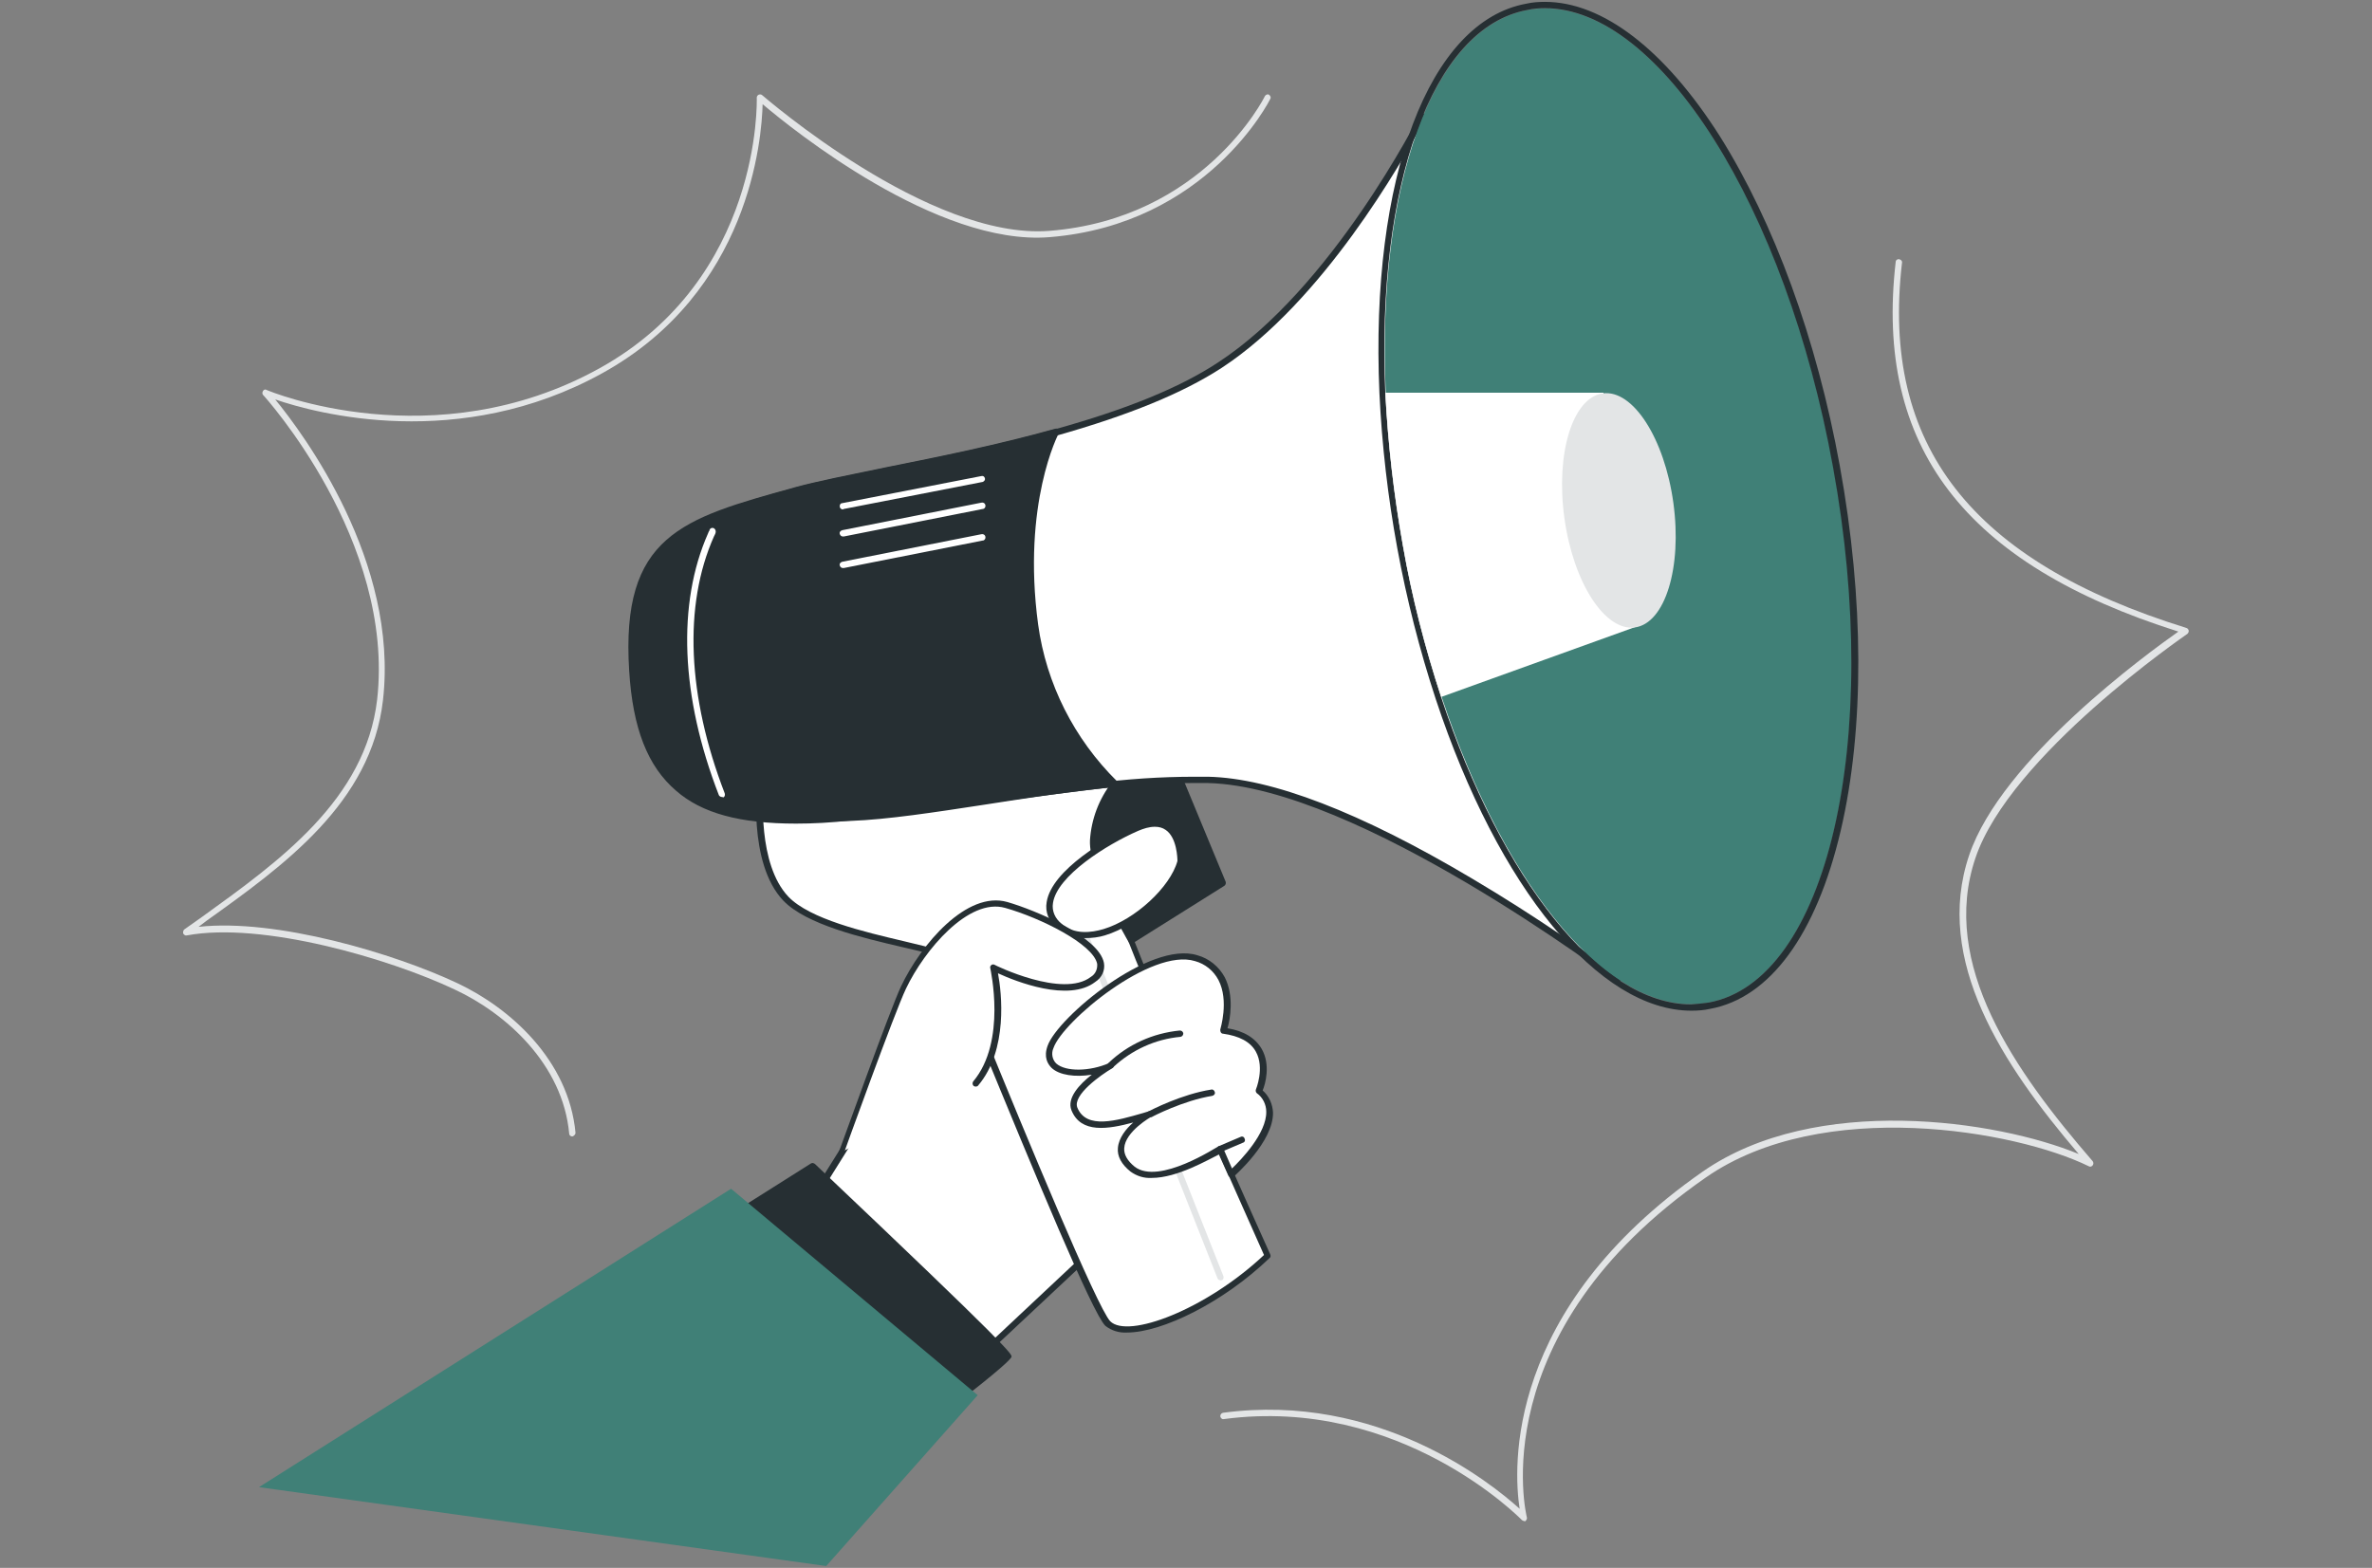 <svg width="484" height="320" viewBox="0 0 484 320" fill="none" xmlns="http://www.w3.org/2000/svg">
<rect x="0" y="0" width="484" height="320" fill="#808080" stroke="none"/>
<g clip-path="url(#clip0_149_1445)">
<path d="M174.564 230.656L158.464 256.416L194.804 281.532L232.8 245.928C232.8 245.928 212.744 193.672 207.132 189.9C201.52 186.128 174.564 230.656 174.564 230.656Z" fill="white"/>
<path d="M194.804 282.268C194.712 282.268 194.528 282.268 194.436 282.176L158.096 257.06C157.82 256.876 157.728 256.508 157.912 256.14L174.012 230.38C175.024 228.724 197.932 191.004 205.66 189.256C206.304 189.072 206.856 189.164 207.408 189.532C213.204 193.396 232.524 243.72 233.352 245.836C233.444 246.112 233.352 246.388 233.168 246.572L195.172 282.176C195.172 282.176 194.988 282.268 194.804 282.268ZM159.384 256.324L194.804 280.796L232.064 245.836C226.36 231.116 211.18 193.488 206.764 190.544C206.488 190.36 206.212 190.36 206.028 190.452C200.048 191.832 181.74 220.168 175.208 231.024L159.384 256.324Z" fill="#262F33"/>
<path d="M155.336 158.804C155.336 158.804 153.128 175.824 160.396 183.46C167.664 191.096 192.32 193.212 193.792 195.788C195.264 198.364 222.128 266.168 226.084 270.124C230.04 274.08 246.416 267.916 258.744 256.324C258.744 256.324 230.592 193.58 229.672 188.152C228.752 182.724 237.768 159.54 237.768 148.96L155.336 158.804Z" fill="white"/>
<path d="M229.948 271.964C228.384 272.056 226.82 271.596 225.532 270.584C222.864 267.916 211.364 240.132 199.772 211.888C196.276 203.424 193.516 196.8 193.148 196.064C192.78 195.328 188.18 194.224 184.132 193.304C175.852 191.372 164.536 188.704 159.844 183.828C152.484 176.1 154.508 159.356 154.6 158.62C154.6 158.344 154.876 158.068 155.152 158.068L237.492 148.316C237.86 148.316 238.136 148.5 238.228 148.868C238.228 148.868 238.228 148.868 238.228 148.96C238.228 154.48 235.744 163.496 233.536 171.5C231.512 178.768 229.672 185.576 230.132 188.06C231.052 193.396 258.928 255.496 259.204 256.048C259.296 256.324 259.296 256.6 259.02 256.784C249.636 265.8 237.124 271.964 229.948 271.964ZM155.888 159.356C155.612 162.208 154.6 176.376 160.856 183C165.272 187.6 176.312 190.176 184.5 192.108C190.664 193.58 193.7 194.316 194.344 195.42C194.804 196.156 196.92 201.4 201.06 211.428C208.972 230.84 223.876 266.904 226.544 269.664C230.132 273.252 245.956 267.364 257.916 256.14C255.248 250.16 229.948 193.488 228.936 188.244C228.384 185.484 230.224 178.86 232.34 171.132C234.364 163.588 236.756 155.124 236.94 149.696L155.888 159.356Z" fill="#262F33"/>
<path d="M248.992 261.292C248.716 261.292 248.532 261.108 248.44 260.924L218.816 185.944C218.724 185.576 218.816 185.208 219.184 185.116C219.552 185.024 219.92 185.116 220.012 185.484L249.636 260.464C249.728 260.832 249.636 261.2 249.268 261.292C249.084 261.292 249.084 261.384 248.992 261.292Z" fill="#E3E5E6"/>
<path d="M227.464 160C224.888 163.312 223.324 167.268 223.048 171.5C222.772 178.032 230.868 191.924 230.868 191.924L249.636 180.148L240.528 158.16L227.464 160Z" fill="#262F33"/>
<path d="M230.868 192.568H230.684C230.5 192.568 230.408 192.384 230.316 192.292C229.948 191.74 222.128 178.124 222.404 171.5C222.68 167.176 224.244 163.036 226.912 159.632C227.004 159.54 227.188 159.448 227.28 159.448L240.252 157.608C240.528 157.608 240.804 157.7 240.988 157.976L250.096 179.964C250.188 180.24 250.096 180.608 249.82 180.792L231.052 192.568C231.144 192.568 230.96 192.568 230.868 192.568ZM227.832 160.644C225.44 163.772 223.968 167.636 223.692 171.5C223.508 177.02 229.58 188.336 231.052 191.004L248.808 179.872L240.068 158.804L227.832 160.644Z" fill="#262F33"/>
<path d="M251.2 239.488C251.2 239.488 264.172 228.356 256.904 222.468C256.904 222.468 261.596 211.704 249.636 210.14C249.636 210.14 253.5 198.272 244.116 195.42C234.732 192.568 216.24 207.932 214.308 213.544C212.376 219.156 220.564 220.076 226.636 217.408C226.636 217.408 217.804 222.56 219.368 226.24C221.576 231.668 229.028 229 234.824 227.344C234.824 227.344 224.244 233.14 231.236 238.568C236.572 242.708 249.084 234.428 249.084 234.428L251.2 239.488Z" fill="white"/>
<path d="M235.008 240.408C233.444 240.5 231.972 240.04 230.684 239.12C228.844 237.648 227.924 235.992 228.108 234.244C228.292 232.22 229.764 230.38 231.236 229.092C226.084 230.472 220.564 231.392 218.632 226.608C217.62 224.124 220.288 221.272 222.772 219.34C219.368 219.892 216.148 219.432 214.584 217.96C213.756 217.132 212.928 215.752 213.756 213.452C215.78 207.656 234.64 191.924 244.3 194.96C246.692 195.604 248.716 197.26 249.912 199.468C251.844 203.24 251.016 208.024 250.464 209.864C253.868 210.416 256.168 211.888 257.456 214.096C259.296 217.316 258.192 221.272 257.64 222.56C258.928 223.664 259.664 225.32 259.756 227.068C259.848 233.048 251.936 239.948 251.66 240.224C251.476 240.316 251.292 240.408 251.108 240.316C250.924 240.224 250.74 240.132 250.648 239.948L248.716 235.624C246.6 236.636 240.252 240.408 235.008 240.408ZM234.732 226.7C235.1 226.7 235.376 226.976 235.376 227.344C235.376 227.62 235.284 227.804 235.008 227.896C234.916 227.896 229.58 230.932 229.396 234.336C229.304 235.624 230.04 236.912 231.512 238.108C236.48 241.972 248.44 233.968 248.624 233.968C248.808 233.876 248.992 233.876 249.176 233.876C249.36 233.968 249.544 234.06 249.544 234.244L251.384 238.476C253.224 236.728 258.468 231.3 258.376 226.884C258.376 225.412 257.64 223.94 256.444 223.112C256.26 222.928 256.168 222.652 256.26 222.376C256.26 222.376 258.1 217.96 256.26 214.648C255.156 212.624 252.856 211.428 249.544 210.968C249.176 210.968 248.992 210.6 248.992 210.232V210.14C248.992 210.048 250.832 204.252 248.624 200.02C247.612 198.088 245.864 196.708 243.84 196.156C234.916 193.396 216.792 208.484 214.952 213.912C214.492 214.924 214.676 216.212 215.504 217.04C217.436 218.788 222.404 218.696 226.36 216.948C226.636 216.764 227.004 216.948 227.188 217.224C227.372 217.5 227.28 217.868 226.912 218.052C224.704 219.34 218.816 223.48 219.828 226.056C221.668 230.564 227.832 228.724 233.26 227.16L234.456 226.792L234.732 226.7Z" fill="#262F33"/>
<path d="M240.896 175.732C240.896 175.732 241.264 164.876 232.064 168.924C222.864 172.972 208.972 182.54 216.24 188.888C223.508 195.236 238.688 184.012 240.896 175.732Z" fill="white"/>
<path d="M221.392 191.464C219.276 191.556 217.344 190.82 215.688 189.44C214.032 188.152 213.204 186.128 213.572 184.104C214.584 177.572 225.9 170.948 231.696 168.372C234.456 167.176 236.756 167.084 238.504 168.28C241.632 170.396 241.448 175.548 241.448 175.824C241.448 175.916 241.448 175.916 241.448 176.008C239.884 181.804 232.432 188.796 225.44 190.912C224.244 191.28 222.864 191.464 221.392 191.464ZM235.652 168.74C234.456 168.74 233.352 169.108 232.248 169.568C225.716 172.42 215.688 178.768 214.86 184.288C214.584 185.944 215.32 187.508 216.608 188.52C219.184 190.82 222.68 190.36 225.164 189.624C231.604 187.692 238.78 181.068 240.252 175.732C240.252 175.18 240.16 170.948 237.86 169.384C237.216 168.924 236.48 168.74 235.652 168.74Z" fill="#262F33"/>
<path d="M171.804 235.072C171.804 235.072 182.108 206.46 184.408 201.584C188.272 193.396 197.472 182.448 205.384 184.748C213.296 187.048 229.856 194.684 223.14 199.928C216.976 204.712 202.808 197.536 202.808 197.536C202.808 197.536 206.396 212.716 199.22 221.18" fill="white"/>
<path d="M171.804 235.716C171.712 235.716 171.62 235.716 171.62 235.716C171.252 235.624 171.16 235.256 171.252 234.888C171.712 233.692 181.556 206.184 183.856 201.308C187.904 192.752 197.288 181.712 205.568 184.104C211.272 185.76 224.244 191.188 225.256 196.524C225.532 198.088 224.796 199.56 223.508 200.388C218.08 204.62 207.224 200.296 203.636 198.64C204.372 202.504 205.752 214.28 199.588 221.548C199.404 221.824 198.944 221.824 198.668 221.64C198.392 221.364 198.392 220.996 198.576 220.72C205.476 212.532 202.072 197.812 202.072 197.628C201.98 197.352 202.072 197.168 202.256 196.984C202.44 196.8 202.716 196.8 202.9 196.892C202.992 196.984 216.884 203.792 222.588 199.376C223.508 198.824 223.968 197.812 223.876 196.708C223.048 192.66 212.284 187.324 205.108 185.3C197.656 183.184 188.64 193.856 184.868 201.768C182.568 206.552 172.356 234.888 172.264 235.164C172.264 235.532 172.08 235.716 171.804 235.716Z" fill="#262F33"/>
<path d="M330.136 199.836C330.136 199.836 277.604 159.908 246.508 159.172C238.688 159.08 230.776 159.54 223.048 160.46C204.74 162.576 186.248 166.348 173.46 166.9C148.068 167.82 129.116 159.724 129.024 133.228C129.024 110.596 139.696 106.364 162.328 100.2C173.552 97.072 195.08 93.944 215.504 88.24C227.924 84.744 239.976 80.42 248.9 74.532C272.636 59.076 290.3 23.748 290.3 23.748L330.136 199.836Z" fill="white"/>
<path d="M330.136 200.48C329.952 200.48 329.86 200.48 329.768 200.388C329.216 200.02 276.96 160.552 246.508 159.816C238.688 159.724 230.868 160.184 223.14 161.104C215.596 161.932 208.052 163.128 200.876 164.232C190.664 165.796 181.096 167.268 173.552 167.544C156.992 168.188 144.848 164.876 137.396 157.7C131.416 151.996 128.472 143.808 128.38 133.228C128.38 109.952 139.972 105.628 162.144 99.556C166.836 98.268 173.46 96.98 181.004 95.416C191.584 93.3 203.452 90.908 215.32 87.596C229.856 83.548 240.712 79.132 248.532 73.98C271.808 58.8 289.472 23.84 289.656 23.472C289.748 23.196 290.024 23.104 290.3 23.104C290.576 23.104 290.76 23.38 290.852 23.564L330.688 199.56C330.78 199.836 330.688 200.112 330.412 200.296C330.412 200.48 330.228 200.48 330.136 200.48ZM243.748 158.528C244.668 158.528 245.68 158.528 246.508 158.528C259.48 158.804 277.604 165.796 300.236 179.228C313.944 187.324 325.26 195.42 329.032 198.272L290.024 25.68C286.252 32.672 269.968 61.56 249.268 75.084C241.356 80.236 230.316 84.744 215.688 88.884C203.82 92.196 191.86 94.588 181.28 96.704C173.736 98.176 167.204 99.556 162.512 100.844C140.34 106.916 129.668 110.872 129.668 133.32C129.668 143.532 132.612 151.444 138.224 156.872C145.4 163.772 157.268 166.992 173.368 166.348C180.82 166.072 190.48 164.6 200.6 163.036C207.868 161.932 215.412 160.828 222.956 159.908C229.856 158.988 236.848 158.528 243.748 158.528Z" fill="#262F33"/>
<path d="M227.464 160C209.064 162.116 186.248 165.704 173.46 166.9C144.296 169.568 130.772 163.312 129.024 136.908C127.276 109.676 139.696 106.364 162.328 100.2C173.552 97.072 195.08 93.944 215.504 88.24C215.504 88.24 207.868 102.5 211.18 127.616C212.836 139.852 218.632 151.26 227.464 160Z" fill="#262F33"/>
<path d="M162.42 168.096C151.012 168.096 143.192 165.98 137.948 161.38C132.152 156.412 129.116 148.684 128.38 136.908C126.632 109.308 139.144 105.812 161.868 99.556L162.144 99.464C166.836 98.176 173.46 96.888 181.004 95.324C191.584 93.208 203.452 90.816 215.32 87.504C215.596 87.412 215.872 87.504 215.964 87.688C216.148 87.872 216.148 88.148 216.056 88.424C215.964 88.516 208.512 102.776 211.824 127.432C213.48 139.576 219.184 150.8 227.924 159.448C228.2 159.724 228.2 160.092 228.016 160.368C227.924 160.46 227.74 160.552 227.648 160.552C219.184 161.564 209.8 162.76 200.784 164.048C190.388 165.52 180.452 166.808 173.644 167.452C169.504 167.912 165.824 168.096 162.42 168.096ZM214.308 89.252C202.9 92.38 191.492 94.68 181.28 96.704C173.736 98.176 167.204 99.556 162.512 100.844L162.236 100.936C140.156 107.008 127.92 110.412 129.668 136.908C130.404 148.316 133.348 155.768 138.776 160.46C145.308 166.072 155.98 167.912 173.368 166.256C180.176 165.612 190.02 164.324 200.508 162.852C209.064 161.656 217.896 160.46 225.992 159.54C217.62 150.8 212.192 139.668 210.536 127.708C207.776 106.916 212.56 93.3 214.308 89.252Z" fill="#262F33"/>
<path d="M348.628 204.62C329.124 208.208 307.228 181.804 294.164 142.244C290.852 132.124 288.184 121.82 286.344 111.332C284.504 101.028 283.308 90.632 282.756 80.144C280.916 38.192 292.14 5.624 311.736 2.036C335.932 -2.38 363.9 39.388 374.112 95.324C384.324 151.26 372.824 200.204 348.628 204.62Z" fill="#408077"/>
<path d="M315.232 1.668C338.6 1.668 364.36 42.056 374.02 95.324C384.232 151.26 372.824 200.204 348.628 204.62C347.432 204.804 346.236 204.896 345.04 204.988C326.456 204.988 306.4 179.504 294.072 142.336C290.76 132.216 288.092 121.912 286.252 111.332C284.412 101.028 283.216 90.632 282.664 80.144C280.824 38.192 292.048 5.624 311.644 2.036C312.84 1.76 314.036 1.668 315.232 1.668ZM315.232 0.38C313.944 0.38 312.656 0.472 311.46 0.748C291.588 4.336 279.536 36.26 281.468 80.236C282.48 101.488 286.344 122.556 292.968 142.704C305.756 181.344 326.272 206.276 345.132 206.276C346.42 206.276 347.708 206.184 348.904 205.908C361.14 203.7 370.616 190.728 375.584 169.568C380.46 148.776 380.368 122.28 375.4 95.048C370.708 69.196 361.968 45.368 350.928 27.796C339.704 10.132 327.008 0.38 315.232 0.38Z" fill="#262F33"/>
<path d="M333.632 127.984L294.072 142.244C290.76 132.124 288.092 121.82 286.252 111.332C284.412 101.028 283.216 90.632 282.664 80.144H327.192L333.632 127.984Z" fill="white"/>
<path d="M333.61 128.052C339.751 127.208 343.26 115.832 341.447 102.643C339.633 89.455 333.185 79.448 327.044 80.292C320.903 81.137 317.394 92.512 319.207 105.701C321.02 118.889 327.469 128.896 333.61 128.052Z" fill="#E3E5E6"/>
<path d="M234.732 227.988C234.456 227.988 234.272 227.896 234.18 227.62C233.996 227.344 234.088 226.884 234.456 226.792C234.732 226.608 241.172 223.296 247.152 222.376C247.52 222.284 247.796 222.56 247.888 222.928C247.98 223.296 247.704 223.572 247.336 223.664C241.54 224.584 235.1 227.896 235.008 227.988C235.008 227.988 234.824 227.988 234.732 227.988Z" fill="#262F33"/>
<path d="M226.636 218.052C226.452 218.052 226.36 217.96 226.176 217.868C225.9 217.592 225.9 217.224 226.176 216.948C230.132 213.176 235.192 210.876 240.712 210.324C241.08 210.324 241.356 210.508 241.448 210.876C241.448 211.244 241.264 211.52 240.896 211.612C235.744 212.072 230.96 214.28 227.188 217.776C227.004 217.96 226.82 218.052 226.636 218.052Z" fill="#262F33"/>
<path d="M248.992 235.072C248.716 235.072 248.532 234.888 248.44 234.704C248.256 234.336 248.44 233.968 248.808 233.876L253.132 232.036C253.5 231.852 253.868 232.036 253.96 232.404C254.144 232.772 253.96 233.14 253.592 233.232L249.268 235.072C249.176 235.072 249.084 235.072 248.992 235.072Z" fill="#262F33"/>
<path d="M197.104 284.108C197.104 284.108 205.568 277.484 205.752 276.748C205.936 276.012 165.824 238.016 165.824 238.016L143.1 252.368L197.104 284.108Z" fill="#262F33"/>
<path d="M197.104 284.752C197.012 284.752 196.92 284.752 196.736 284.66L142.732 252.92C142.456 252.736 142.364 252.368 142.548 252C142.64 251.908 142.64 251.816 142.732 251.816L165.456 237.464C165.732 237.28 166.008 237.372 166.284 237.556C206.672 275.828 206.488 276.38 206.396 276.932C206.304 277.116 206.12 277.852 197.564 284.568C197.38 284.66 197.288 284.752 197.104 284.752ZM144.296 252.368L197.012 283.28C200.416 280.612 203.912 277.668 204.924 276.748C202.348 273.804 180.636 252.92 165.732 238.844L144.296 252.368Z" fill="#262F33"/>
<path d="M199.496 284.752L149.172 242.616L52.848 303.52L168.584 319.62L199.496 284.752Z" fill="#408077"/>
<path d="M147.332 162.668C147.056 162.668 146.78 162.484 146.688 162.3C138.868 142.152 138.132 123.2 144.48 108.848C144.572 108.572 144.664 108.388 144.756 108.296C144.756 108.02 145.032 107.744 145.308 107.744C145.308 107.744 145.308 107.744 145.4 107.744C145.768 107.744 146.044 108.112 146.044 108.48C146.044 108.848 145.86 109.124 145.676 109.492C139.42 123.568 140.248 142.152 147.884 161.932C147.976 162.3 147.884 162.668 147.516 162.76C147.516 162.668 147.424 162.668 147.332 162.668Z" fill="white"/>
<path d="M171.988 103.972C171.62 103.972 171.344 103.696 171.344 103.328C171.344 102.96 171.528 102.684 171.896 102.684L200.232 97.164C200.6 97.072 200.876 97.256 200.968 97.624C201.06 97.992 200.784 98.268 200.508 98.36L172.172 103.88L171.988 103.972Z" fill="white"/>
<path d="M171.988 109.492C171.712 109.492 171.436 109.308 171.344 108.94C171.252 108.572 171.528 108.296 171.896 108.204L200.232 102.592C200.6 102.5 200.968 102.684 201.06 103.052C201.152 103.42 200.968 103.788 200.6 103.88H200.508L172.172 109.492H171.988Z" fill="white"/>
<path d="M171.988 115.932C171.712 115.932 171.436 115.748 171.344 115.38C171.252 115.012 171.528 114.736 171.896 114.644L200.232 109.032C200.6 108.94 200.968 109.124 201.06 109.492C201.152 109.86 200.968 110.228 200.6 110.32H200.508L172.172 115.932H171.988Z" fill="white"/>
<path d="M116.788 231.944C116.42 231.944 116.144 231.668 116.144 231.392C114.856 217.224 103.264 206.828 92.776 201.952C79.344 195.604 53.492 188.06 38.128 190.912C37.852 191.004 37.576 190.82 37.392 190.544C37.3 190.268 37.392 189.9 37.576 189.716L41.348 187.048C56.896 175.824 74.56 163.22 76.952 142.796C80.632 110.32 53.952 80.88 53.676 80.604C53.492 80.42 53.492 80.052 53.676 79.776C53.86 79.5 54.136 79.408 54.412 79.592C54.78 79.776 88.544 93.852 122.308 75.176C155.52 56.776 154.416 20.344 154.416 19.976C154.416 19.7 154.508 19.516 154.784 19.332C155.06 19.24 155.336 19.24 155.52 19.424C155.888 19.7 189.56 49.048 214.124 47.116C245.588 44.632 258.008 19.884 258.1 19.608C258.284 19.332 258.652 19.148 258.928 19.332C259.204 19.516 259.388 19.884 259.204 20.16C259.112 20.436 246.324 45.828 214.124 48.404C191.216 50.244 161.684 26.416 155.612 21.264C155.428 28.256 153.036 59.536 122.86 76.188C93.696 92.288 64.44 84.376 56.16 81.524C61.956 88.608 81.368 114.644 78.148 142.888C75.756 163.864 57.908 176.652 42.084 187.968L40.52 189.164C56.344 187.416 80.448 194.592 93.328 200.664C104.092 205.724 116.052 216.396 117.432 231.208C117.432 231.484 117.156 231.852 116.788 231.944Z" fill="#E3E5E6"/>
<path d="M311 310.42C310.816 310.42 310.632 310.328 310.54 310.236C310.264 309.96 285.7 284.844 249.728 289.628C249.36 289.72 249.084 289.444 248.992 289.076C248.992 288.708 249.176 288.432 249.544 288.34C281.192 284.108 304.192 302.6 310.08 307.936C308.792 299.656 307.044 267.272 347.432 239.12C370.432 223.112 407.508 228.632 424.16 235.532C408.612 217.316 394.536 195.972 401.804 174.536C408.428 154.94 438.236 133.32 444.492 128.904C400.792 115.104 382.484 91.092 386.808 53.464C386.808 53.096 387.176 52.82 387.544 52.912C387.912 53.004 388.188 53.28 388.096 53.648C383.772 90.908 402.264 114.552 446.148 128.168C446.424 128.26 446.516 128.444 446.608 128.72C446.608 128.996 446.516 129.18 446.332 129.364C445.964 129.64 410.176 154.112 403.092 175.088C395.732 196.8 411.096 218.604 427.012 237.004C427.196 237.28 427.196 237.556 427.012 237.832C426.828 238.108 426.46 238.2 426.184 238.016C411.372 230.748 371.904 223.756 348.076 240.316C302.26 272.148 311.46 309.316 311.552 309.684C311.644 309.96 311.46 310.236 311.276 310.42C311.184 310.512 311.092 310.512 311 310.42Z" fill="#E3E5E6"/>
</g>
<defs>
<clipPath id="clip0_149_1445">
<rect width="484" height="320" fill="white"/>
</clipPath>
</defs>
</svg>
